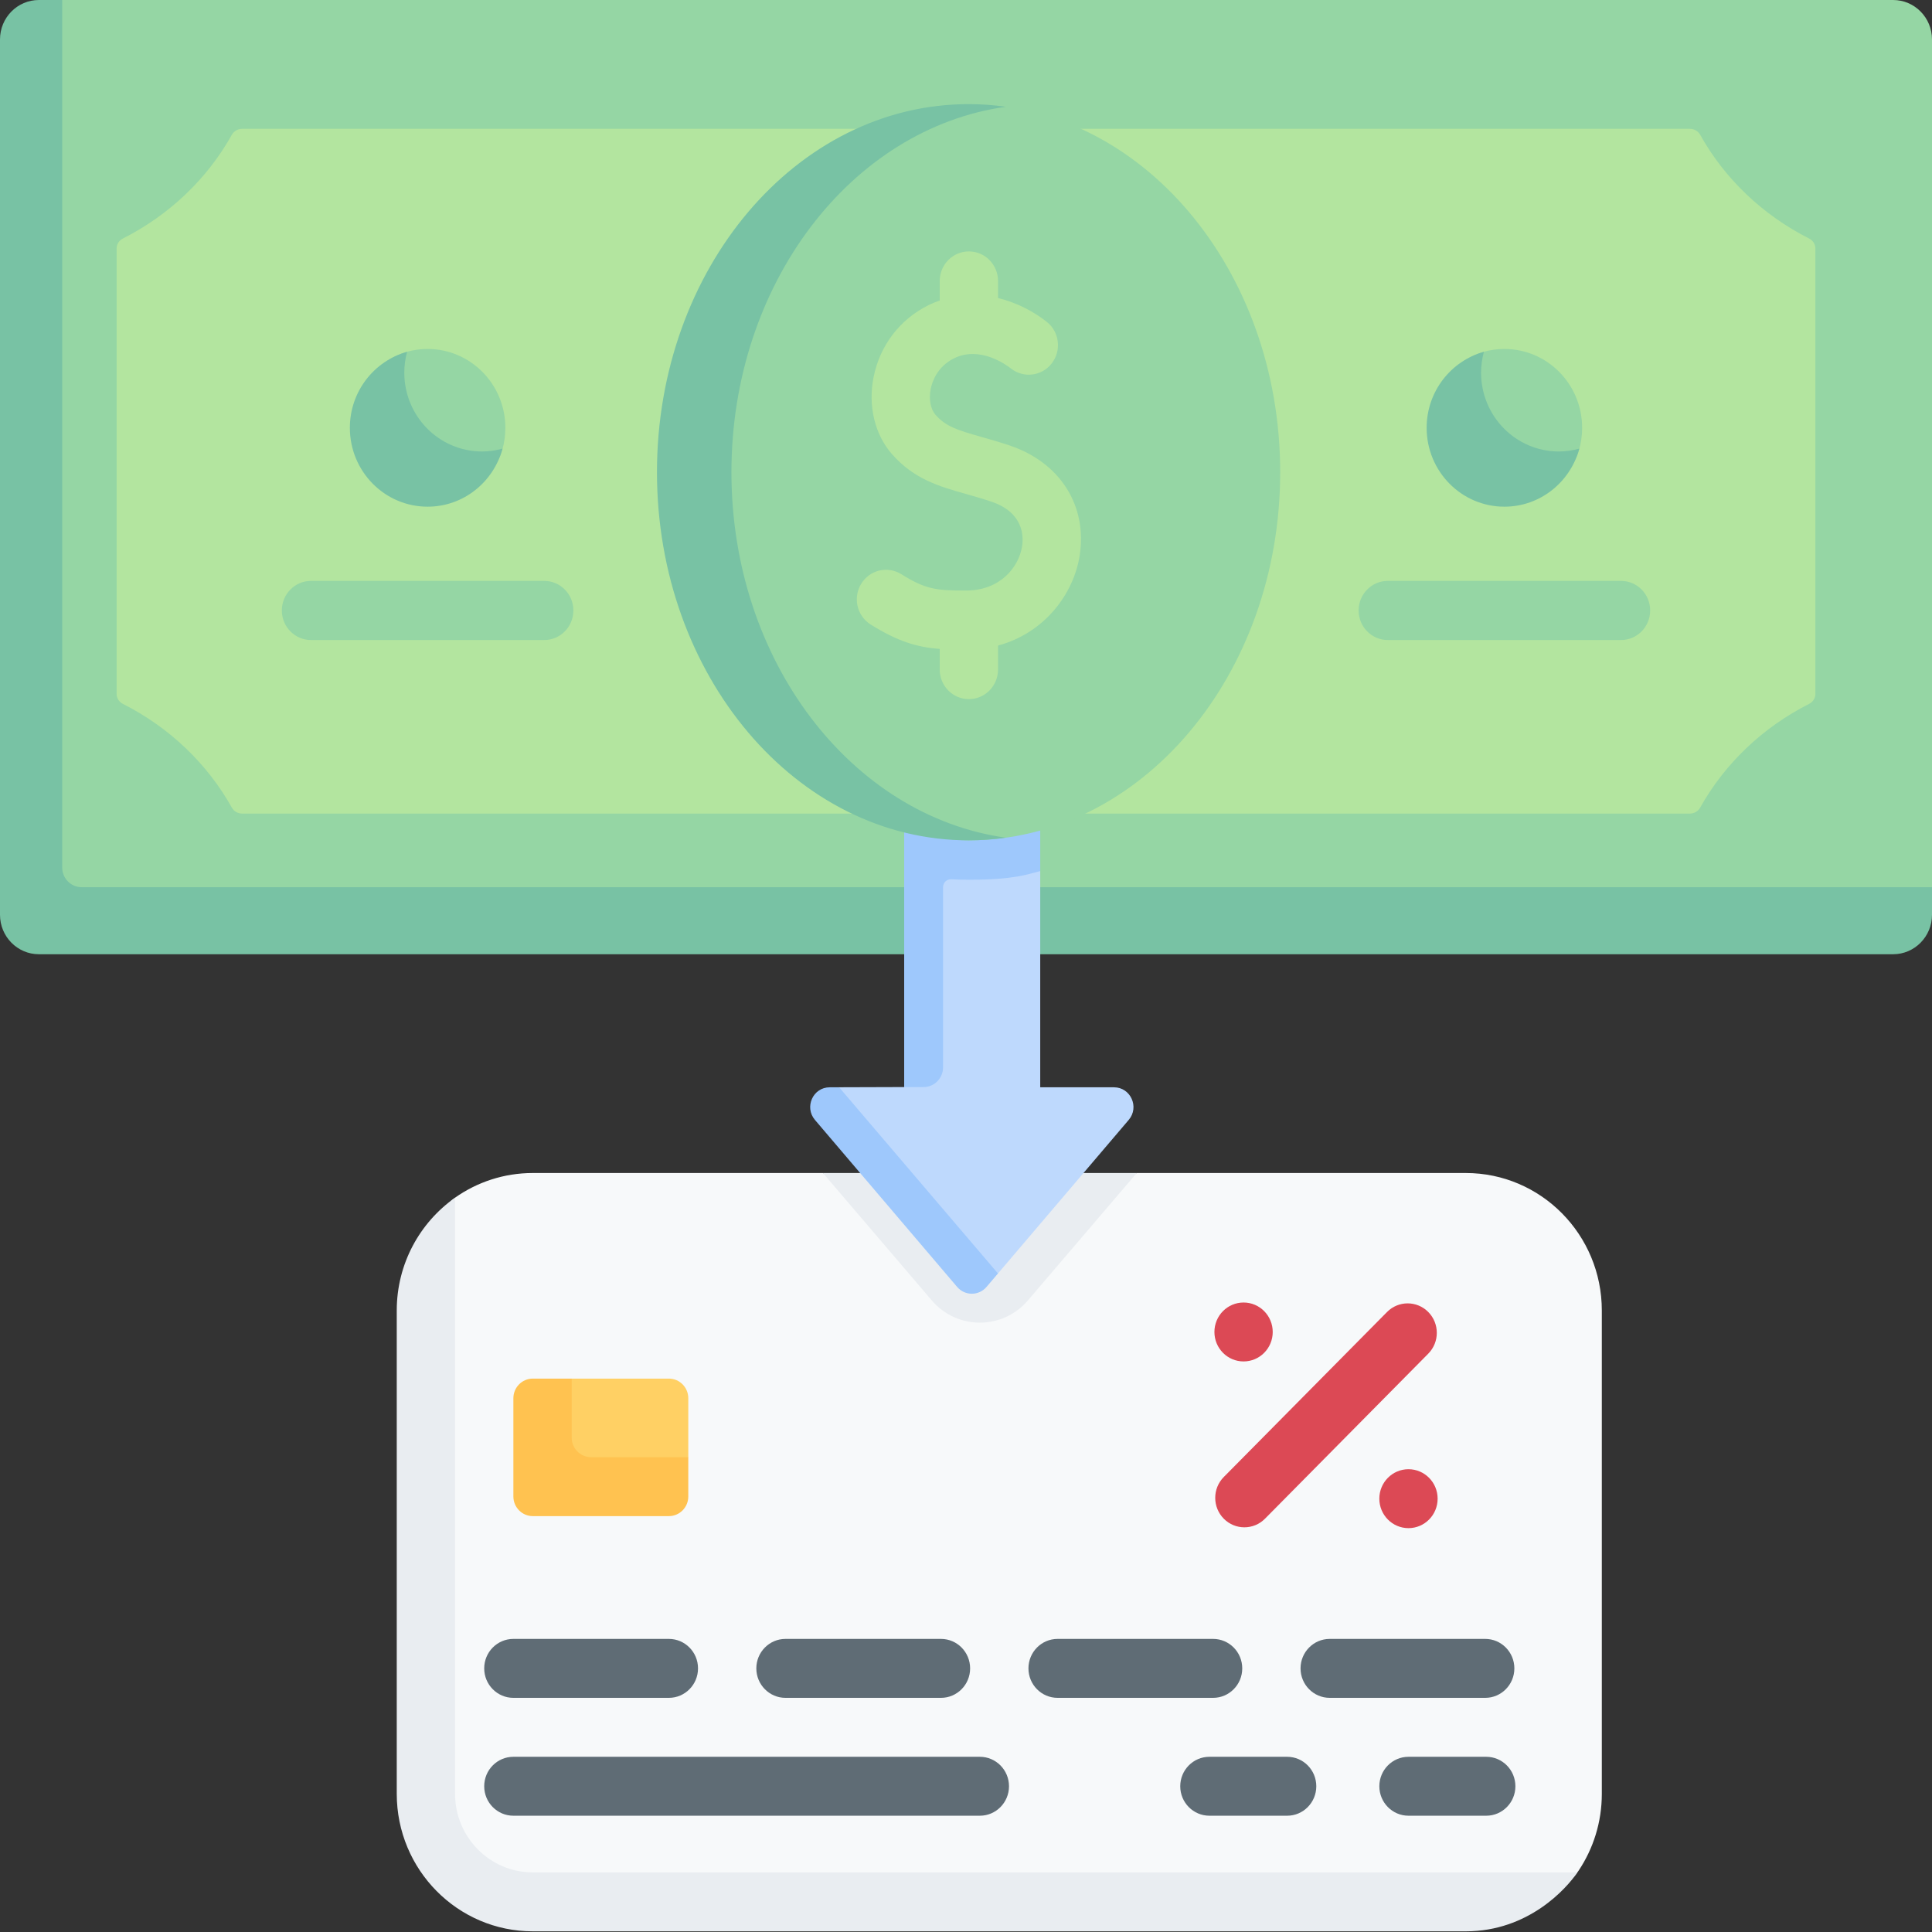 <?xml version="1.0" encoding="UTF-8"?>
<svg width="112px" height="112px" viewBox="0 0 112 112" version="1.1" xmlns="http://www.w3.org/2000/svg" xmlns:xlink="http://www.w3.org/1999/xlink">
    <rect x="0" y="0" width="112" height="112" fill="#333333" stroke="none"/>
    <title>credit-card (2)</title>
    <g id="Design" stroke="none" stroke-width="1" fill="none" fill-rule="evenodd">
        <g id="Courses_1440" transform="translate(-403, -809)" fill-rule="nonzero">
            <g id="credit-card-(2)" transform="translate(403, 809)">
                <g id="Group" transform="translate(23, 68)">
                    <path d="M60.342,42.728 L9.014,43.193 C4.658,43.193 1.127,39.624 1.127,35.221 L1.776,10.043 C1.776,7.335 1.336,2.871 3.379,1.431 C4.657,0.53 6.211,0.001 7.887,0.001 L24.708,0.001 L33.803,4.556 L42.899,0.001 L61.972,0.001 C66.328,0.001 69.859,3.57 69.859,7.973 L69.859,35.989 C69.859,37.64 69.362,39.174 68.512,40.446 C67.095,42.567 63.064,42.728 60.342,42.728 L60.342,42.728 Z" id="Path" fill="#F7F9FA"></path>
                    <path d="M68.442,40.545 L7.887,40.545 C5.398,40.545 3.38,38.505 3.38,35.989 L3.38,1.432 C1.338,2.873 0,5.264 0,7.973 L0,35.989 C0,40.392 3.531,43.961 7.887,43.961 L61.972,43.961 C65.604,43.961 67.814,41.478 68.442,40.545 Z" id="Path" fill="#E9EDF1"></path>
                    <path d="M15.499,18.652 L8.393,18.535 L7.962,13.156 L10.141,11.919 L15.775,11.919 C16.397,11.919 16.901,12.429 16.901,13.057 L16.901,16.474 L15.499,18.652 Z" id="Path" fill="#FFD064"></path>
                    <path d="M11.268,16.474 C10.645,16.474 10.141,15.964 10.141,15.335 L10.141,11.919 L7.887,11.919 C7.265,11.919 6.761,12.429 6.761,13.058 L6.761,18.752 C6.761,19.381 7.265,19.891 7.887,19.891 L15.775,19.891 C16.397,19.891 16.901,19.381 16.901,18.752 L16.901,16.474 L11.268,16.474 L11.268,16.474 Z" id="Path" fill="#FFC250"></path>
                    <path d="M15.775,30.426 L6.761,30.426 C5.827,30.426 5.07,29.661 5.07,28.718 C5.07,27.774 5.827,27.009 6.761,27.009 L15.775,27.009 C16.708,27.009 17.465,27.774 17.465,28.718 C17.465,29.661 16.708,30.426 15.775,30.426 Z" id="Path" fill="#5F6C75"></path>
                    <path d="M33.803,37.259 L6.761,37.259 C5.827,37.259 5.07,36.494 5.07,35.551 C5.07,34.608 5.827,33.843 6.761,33.843 L33.803,33.843 C34.736,33.843 35.493,34.608 35.493,35.551 C35.493,36.494 34.736,37.259 33.803,37.259 Z" id="Path" fill="#5F6C75"></path>
                    <path d="M51.617,37.259 L47.11,37.259 C46.176,37.259 45.42,36.494 45.42,35.551 C45.42,34.608 46.176,33.843 47.11,33.843 L51.617,33.843 C52.551,33.843 53.307,34.608 53.307,35.551 C53.307,36.494 52.55,37.259 51.617,37.259 Z" id="Path" fill="#5F6C75"></path>
                    <path d="M63.159,37.259 L58.652,37.259 C57.718,37.259 56.962,36.494 56.962,35.551 C56.962,34.608 57.718,33.843 58.652,33.843 L63.159,33.843 C64.092,33.843 64.849,34.608 64.849,35.551 C64.849,36.494 64.092,37.259 63.159,37.259 Z" id="Path" fill="#5F6C75"></path>
                    <path d="M31.549,30.426 L22.535,30.426 C21.602,30.426 20.845,29.661 20.845,28.718 C20.845,27.774 21.602,27.009 22.535,27.009 L31.549,27.009 C32.483,27.009 33.239,27.774 33.239,28.718 C33.239,29.661 32.483,30.426 31.549,30.426 Z" id="Path" fill="#5F6C75"></path>
                    <path d="M47.324,30.426 L38.31,30.426 C37.376,30.426 36.62,29.661 36.62,28.718 C36.62,27.774 37.376,27.009 38.31,27.009 L47.324,27.009 C48.258,27.009 49.014,27.774 49.014,28.718 C49.014,29.661 48.258,30.426 47.324,30.426 Z" id="Path" fill="#5F6C75"></path>
                    <path d="M63.099,30.426 L54.085,30.426 C53.151,30.426 52.394,29.661 52.394,28.718 C52.394,27.774 53.151,27.009 54.085,27.009 L63.099,27.009 C64.032,27.009 64.789,27.774 64.789,28.718 C64.789,29.661 64.032,30.426 63.099,30.426 Z" id="Path" fill="#5F6C75"></path>
                    <path d="M49.138,20.54 C48.706,20.54 48.273,20.374 47.943,20.04 C47.283,19.373 47.283,18.291 47.943,17.624 L57.408,8.058 C58.068,7.391 59.138,7.391 59.798,8.058 C60.458,8.725 60.458,9.807 59.798,10.473 L50.333,20.04 C50.003,20.374 49.57,20.54 49.138,20.54 L49.138,20.54 Z" id="Path" fill="#DC4955"></path>
                    <ellipse id="Oval" fill="#DC4955" cx="49.091" cy="9.216" rx="1.69" ry="1.708"></ellipse>
                    <ellipse id="Oval" fill="#DC4955" cx="58.651" cy="18.88" rx="1.69" ry="1.708"></ellipse>
                    <path d="M24.707,0.001 L31.017,7.387 C32.485,9.105 35.12,9.105 36.588,7.387 L42.898,0.002 C42.898,0.002 42.898,0.002 42.897,0.001 L24.707,0.001 Z" id="Path" fill="#E9EDF1"></path>
                </g>
                <g id="Group">
                    <path d="M109.121,54.087 L1.412,53.309 L1.585,2.631 L3.155,3.24846607e-15 L109.746,3.24846607e-15 C110.991,3.24846607e-15 112,1.023 112,2.286 L112,51.66 L109.121,54.087 Z" id="Path" fill="#95D6A4"></path>
                    <path d="M4.732,51.432 C4.11,51.432 3.606,50.92 3.606,50.289 L3.606,0 L2.254,0 C1.009,0 0,1.023 0,2.286 L0,53.032 C0,54.294 1.009,55.318 2.254,55.318 L109.746,55.318 C110.991,55.318 112,54.294 112,53.032 L112,51.432 L4.732,51.432 Z" id="Path" fill="#78C2A4"></path>
                    <path d="M64.58,63.032 L60.303,63.032 L60.303,50.497 L58.92,47.792 L54.231,47.617 L52.416,63.018 L48.643,63.03 L48.126,63.199 C47.606,64.156 47.923,64.784 48.554,65.525 L56.338,74.064 L57.853,73.825 L59.189,72.256 L65.433,64.922 C66.064,64.182 65.545,63.032 64.58,63.032 L64.58,63.032 Z" id="Path" fill="#BED9FD"></path>
                    <path d="M48.644,63.03 L48.096,63.032 C47.131,63.032 46.613,64.182 47.243,64.922 L55.485,74.603 C55.935,75.131 56.741,75.131 57.191,74.603 L57.853,73.825 L48.644,63.03 Z" id="Path" fill="#9EC8FC"></path>
                    <path d="M56.338,43.434 L55.301,44.28 L54.346,43.434 L52.416,45.719 L52.416,46.862 L52.416,50.597 L52.416,63.018 L53.543,63.018 C54.165,63.018 54.67,62.506 54.67,61.875 L54.67,51.428 C54.67,51.162 54.891,50.956 55.152,50.972 C55.482,50.991 55.815,51.001 56.15,51.001 C58.834,51.001 59.579,50.674 60.303,50.497 L60.303,45.719 L56.338,43.434 Z" id="Path" fill="#9EC8FC"></path>
                    <path d="M97.962,7.468 L14.038,7.468 C13.785,7.468 13.557,7.604 13.438,7.816 C12.013,10.37 9.809,12.469 7.126,13.826 C6.903,13.939 6.761,14.156 6.761,14.397 L6.761,40.235 C6.761,40.475 6.903,40.693 7.126,40.806 C9.809,42.163 12.013,44.262 13.438,46.816 C13.557,47.028 13.785,47.164 14.038,47.164 L97.962,47.164 C98.215,47.164 98.443,47.028 98.562,46.816 C99.987,44.262 102.191,42.163 104.874,40.806 C105.097,40.693 105.239,40.476 105.239,40.235 L105.239,14.397 C105.239,14.156 105.097,13.939 104.874,13.826 C102.191,12.469 99.987,10.37 98.562,7.816 C98.443,7.604 98.215,7.468 97.962,7.468 Z" id="Path" fill="#B3E59F"></path>
                    <path d="M91.718,24.802 C91.718,22.277 89.701,20.23 87.211,20.23 C86.799,20.23 86.4,20.286 86.021,20.391 C84.11,20.92 83.316,22.777 83.316,24.884 C83.316,27.409 84.509,28.529 86.998,28.529 C89.023,28.529 90.949,28.018 91.518,26.154 C91.648,25.726 91.718,25.272 91.718,24.802 L91.718,24.802 Z" id="Path" fill="#95D6A4"></path>
                    <path d="M29.296,24.802 C29.296,22.277 27.278,20.23 24.789,20.23 C24.377,20.23 23.978,20.286 23.599,20.391 C21.687,20.92 20.821,22.694 20.821,24.801 C20.821,27.326 22.072,28.451 24.561,28.451 C26.608,28.451 28.565,27.988 29.114,26.092 C29.232,25.683 29.296,25.25 29.296,24.802 L29.296,24.802 Z" id="Path" fill="#95D6A4"></path>
                    <path d="M90.366,26.173 C87.877,26.173 85.859,24.126 85.859,21.601 C85.859,21.183 85.919,20.78 86.023,20.396 C84.111,20.925 82.704,22.695 82.704,24.802 C82.704,27.326 84.722,29.373 87.211,29.373 C89.288,29.373 91.033,27.946 91.555,26.007 C91.175,26.112 90.778,26.173 90.366,26.173 L90.366,26.173 Z" id="Path" fill="#78C2A4"></path>
                    <path d="M27.944,26.173 C25.454,26.173 23.437,24.126 23.437,21.601 C23.437,21.183 23.497,20.78 23.6,20.396 C21.689,20.925 20.282,22.695 20.282,24.802 C20.282,27.326 22.299,29.373 24.789,29.373 C26.866,29.373 28.61,27.946 29.132,26.007 C28.753,26.112 28.356,26.173 27.944,26.173 L27.944,26.173 Z" id="Path" fill="#78C2A4"></path>
                    <path d="M31.549,37.103 L18.028,37.103 C17.095,37.103 16.338,36.336 16.338,35.389 C16.338,34.442 17.095,33.675 18.028,33.675 L31.549,33.675 C32.483,33.675 33.239,34.442 33.239,35.389 C33.239,36.336 32.483,37.103 31.549,37.103 Z" id="Path" fill="#95D6A4"></path>
                    <path d="M93.972,37.103 L80.451,37.103 C79.517,37.103 78.761,36.336 78.761,35.389 C78.761,34.442 79.517,33.675 80.451,33.675 L93.972,33.675 C94.905,33.675 95.662,34.442 95.662,35.389 C95.662,36.336 94.905,37.103 93.972,37.103 Z" id="Path" fill="#95D6A4"></path>
                    <path d="M74.214,27.375 C74.214,39.161 66.126,48.714 56.149,48.714 C46.173,48.714 39.721,27.247 39.721,27.247 C39.721,27.247 46.173,6.037 56.149,6.037 C66.126,6.037 74.214,15.59 74.214,27.375 Z" id="Path" fill="#95D6A4"></path>
                    <path d="M58.309,48.562 C57.601,48.665 56.881,48.715 56.15,48.715 C46.173,48.715 38.085,39.16 38.085,27.376 C38.085,15.59 46.173,6.037 56.15,6.037 C56.881,6.037 57.601,6.087 58.309,6.19 C49.348,7.448 42.402,16.454 42.402,27.376 C42.402,38.295 49.348,47.304 58.309,48.562 Z" id="Path" fill="#78C2A4"></path>
                    <path d="M58.536,25.827 C57.936,25.625 57.388,25.47 56.905,25.333 C55.483,24.93 54.83,24.723 54.231,24.044 C53.944,23.717 53.837,23.144 53.954,22.549 C54.027,22.178 54.307,21.259 55.321,20.765 C56.806,20.042 58.318,21.136 58.606,21.362 C59.343,21.942 60.405,21.807 60.977,21.058 C61.549,20.31 61.415,19.233 60.677,18.653 C59.919,18.057 58.941,17.54 57.857,17.278 L57.857,16.289 C57.857,15.342 57.1,14.575 56.167,14.575 C55.233,14.575 54.477,15.342 54.477,16.289 L54.477,17.421 C54.27,17.493 54.064,17.574 53.858,17.674 C52.177,18.493 51.004,20.026 50.639,21.879 C50.314,23.534 50.714,25.198 51.711,26.328 C52.993,27.784 54.451,28.198 55.995,28.635 C56.464,28.768 56.949,28.906 57.472,29.082 C59.344,29.712 59.341,31.097 59.252,31.664 C59.06,32.893 57.975,34.221 56.044,34.233 C54.25,34.244 53.641,34.153 52.245,33.284 C51.449,32.789 50.409,33.041 49.921,33.849 C49.432,34.655 49.681,35.711 50.477,36.206 C52.043,37.182 53.141,37.516 54.477,37.62 L54.477,38.814 C54.477,39.761 55.234,40.529 56.167,40.529 C57.101,40.529 57.857,39.761 57.857,38.814 L57.857,37.423 C60.549,36.699 62.242,34.435 62.591,32.2 C63.042,29.309 61.451,26.807 58.536,25.827 L58.536,25.827 Z" id="Path" fill="#B3E59F"></path>
                </g>
            </g>
        </g>
    </g>
</svg>